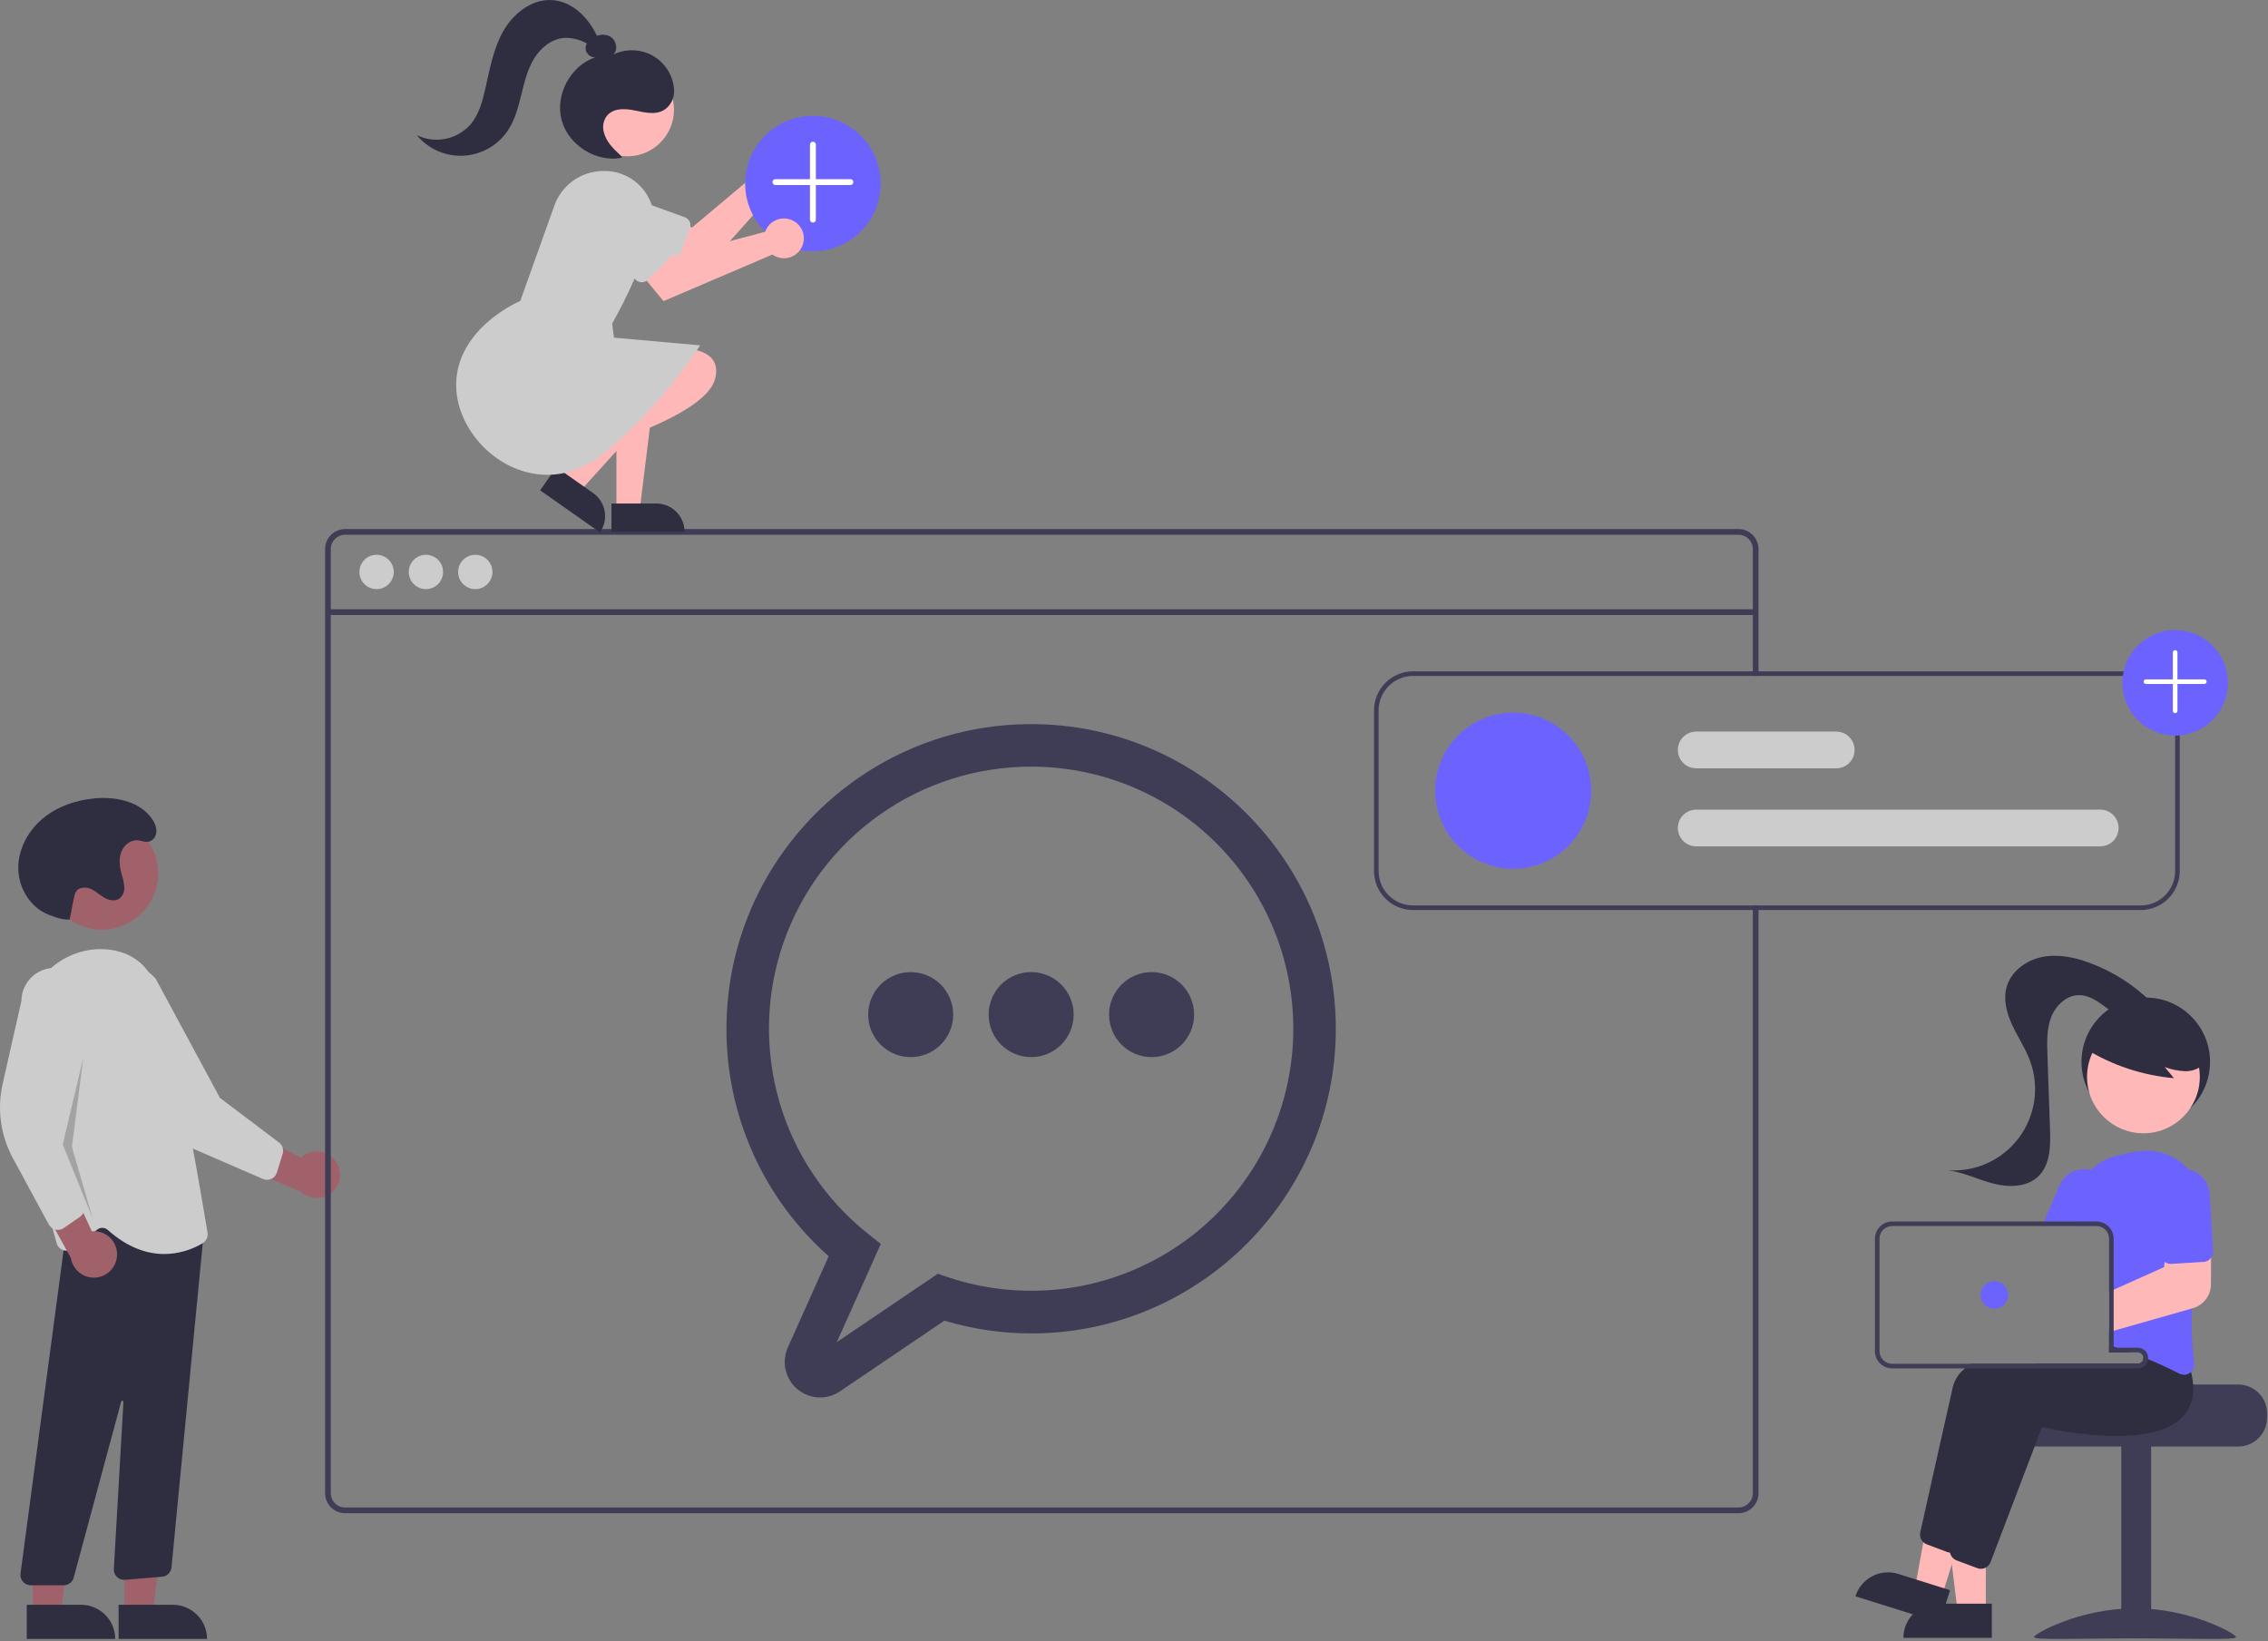 <svg width="988" height="715" viewBox="0 0 988 715" fill="none" xmlns="http://www.w3.org/2000/svg">
<rect x="0" y="0" width="988" height="715" fill="#808080" stroke="none"/>
<g id="Group 1">
<path id="Vector" d="M146.409 506.154C145.598 504.927 144.529 503.893 143.276 503.124C142.023 502.356 140.616 501.871 139.156 501.705C137.695 501.539 136.216 501.695 134.822 502.162C133.428 502.629 132.154 503.396 131.088 504.41L99.334 488.019L101.308 506.484L131.16 519.217C132.98 520.894 135.353 521.845 137.827 521.889C140.302 521.934 142.707 521.069 144.587 519.459C146.466 517.848 147.69 515.605 148.026 513.152C148.362 510.7 147.786 508.21 146.409 506.154H146.409Z" fill="#A0616A"/>
<path id="Vector_2" d="M118.188 513.586C117.614 513.849 116.99 513.989 116.358 513.996C115.726 514.003 115.1 513.876 114.519 513.625L84.357 500.541C74.044 496.069 65.707 488.003 60.895 477.843L45.038 444.372C43.868 442.869 43.006 441.149 42.5 439.312C41.995 437.475 41.857 435.557 42.094 433.666C42.33 431.776 42.937 429.951 43.88 428.295C44.823 426.639 46.083 425.186 47.587 424.017C49.092 422.849 50.813 421.989 52.65 421.486C54.488 420.983 56.407 420.847 58.297 421.086C60.187 421.325 62.011 421.934 63.666 422.879C65.32 423.824 66.772 425.085 67.939 426.592L95.812 478.305L121.549 497.747C122.285 498.306 122.832 499.078 123.116 499.958C123.4 500.838 123.407 501.784 123.135 502.668L120.609 510.827C120.338 511.702 119.806 512.474 119.085 513.039C118.809 513.256 118.508 513.439 118.188 513.586V513.586Z" fill="#CCCCCC"/>
<path id="Vector_3" d="M44.34 405.008C57.905 405.008 68.901 394.012 68.901 380.447C68.901 366.883 57.905 355.886 44.34 355.886C30.776 355.886 19.779 366.883 19.779 380.447C19.779 394.012 30.776 405.008 44.34 405.008Z" fill="#A0616A"/>
<path id="Vector_4" d="M54.289 702.644L66.548 702.643L72.381 655.355L54.286 655.356L54.289 702.644Z" fill="#A0616A"/>
<path id="Vector_5" d="M90.193 714.026L51.662 714.028L51.661 699.141L75.305 699.14C79.253 699.14 83.04 700.708 85.832 703.5C88.624 706.291 90.192 710.078 90.193 714.026L90.193 714.026Z" fill="#2F2E41"/>
<path id="Vector_6" d="M14.289 702.644L26.548 702.643L32.381 655.355L14.286 655.356L14.289 702.644Z" fill="#A0616A"/>
<path id="Vector_7" d="M50.193 714.026L11.662 714.028L11.661 699.141L35.305 699.14C39.253 699.14 43.04 700.708 45.832 703.5C48.624 706.291 50.193 710.078 50.193 714.026L50.193 714.026Z" fill="#2F2E41"/>
<path id="Vector_8" d="M10.008 689.108C9.585 688.626 9.271 688.059 9.086 687.445C8.9 686.831 8.848 686.185 8.933 685.549L30.397 524.564L83.726 533.621L89.417 530.206L74.7 682.95C74.578 683.981 74.103 684.938 73.357 685.661C72.611 686.383 71.638 686.825 70.604 686.914L54.456 688.259C53.814 688.313 53.168 688.228 52.562 688.011C51.955 687.793 51.403 687.448 50.941 686.998C50.48 686.549 50.12 686.005 49.887 685.405C49.654 684.804 49.553 684.16 49.59 683.517L53.77 610.775C53.778 610.652 53.739 610.53 53.661 610.433C53.584 610.336 53.474 610.272 53.352 610.252C53.229 610.232 53.104 610.258 53 610.325C52.896 610.392 52.821 610.495 52.788 610.615L32.105 687.315C31.847 688.27 31.281 689.113 30.496 689.715C29.711 690.316 28.75 690.643 27.761 690.644H13.393C12.752 690.644 12.118 690.507 11.534 690.242C10.951 689.977 10.43 689.591 10.008 689.108V689.108Z" fill="#2F2E41"/>
<path id="Vector_9" d="M46.94 535.833C46.328 535.278 45.541 534.956 44.716 534.922C43.891 534.887 43.08 535.143 42.424 535.644L31.762 543.937C31.182 544.39 30.5 544.693 29.775 544.82C29.05 544.948 28.305 544.895 27.605 544.667C26.906 544.44 26.273 544.044 25.762 543.514C25.251 542.985 24.878 542.338 24.675 541.631C19.445 523.315 7.596 477.213 10.515 444.764C12.17 426.372 28.052 412.393 45.92 413.566C58.136 414.381 66.172 421.427 69.806 434.51C78.729 466.633 88.535 525.554 90.41 537.041C90.558 537.932 90.433 538.847 90.052 539.666C89.67 540.485 89.05 541.169 88.273 541.63C83.229 544.658 77.465 546.28 71.581 546.327C64.462 546.327 55.926 543.848 46.94 535.833Z" fill="#CCCCCC"/>
<path id="Vector_10" d="M50.963 547.259C51.083 545.794 50.879 544.32 50.367 542.942C49.856 541.564 49.048 540.315 48.001 539.283C46.955 538.25 45.694 537.46 44.309 536.968C42.924 536.475 41.448 536.293 39.984 536.432L25.112 503.939L15.271 519.687L30.902 548.128C31.3 550.571 32.58 552.783 34.5 554.346C36.42 555.908 38.846 556.711 41.319 556.604C43.791 556.497 46.139 555.487 47.916 553.764C49.694 552.042 50.778 549.727 50.963 547.259Z" fill="#A0616A"/>
<path id="Vector_11" d="M24.171 535.692C23.556 535.545 22.979 535.27 22.478 534.885C21.976 534.5 21.561 534.014 21.26 533.459L5.601 504.549C0.245 494.666 -1.338 483.174 1.146 472.211L9.325 436.088C9.332 434.183 9.715 432.298 10.451 430.541C11.187 428.784 12.263 427.19 13.616 425.849C14.968 424.508 16.572 423.446 18.336 422.725C20.099 422.005 21.987 421.638 23.892 421.648C25.797 421.657 27.681 422.042 29.437 422.78C31.193 423.518 32.787 424.595 34.127 425.949C35.466 427.303 36.526 428.908 37.245 430.672C37.964 432.436 38.328 434.324 38.317 436.229L28.336 494.122L36.59 525.302C36.824 526.197 36.779 527.142 36.459 528.01C36.139 528.877 35.56 529.626 34.801 530.154L27.778 535.015C27.024 535.536 26.13 535.815 25.214 535.815C24.863 535.815 24.513 535.774 24.171 535.692V535.692Z" fill="#CCCCCC"/>
<path id="Vector_12" opacity="0.2" d="M36.325 460.644L27.325 498.644L40.325 530.644L31.325 499.644L36.325 460.644Z" fill="black"/>
<path id="Vector_13" d="M30.325 400.644C28.14 400.685 25.969 400.292 23.937 399.488C23.043 399.144 22.114 398.861 21.222 398.516C13.34 395.471 8.148 387.077 7.962 378.629C7.776 370.182 12.151 361.983 18.647 356.58C25.143 351.176 33.557 348.402 41.982 347.761C51.057 347.07 61.276 349.371 66.347 356.929C67.697 358.941 68.641 361.381 67.841 363.81C67.602 364.543 67.174 365.201 66.601 365.716C64.336 367.731 62.078 366.216 59.769 366.082C56.596 365.898 53.746 368.467 52.722 371.476C51.697 374.485 52.148 377.798 52.975 380.867C53.605 382.713 54.003 384.632 54.158 386.577C54.225 387.552 54.041 388.528 53.625 389.413C53.209 390.298 52.573 391.061 51.779 391.631C49.796 392.83 47.192 392.136 45.208 390.94C43.224 389.743 41.51 388.079 39.367 387.199C37.224 386.318 34.344 386.513 33.097 388.466C32.7 389.176 32.432 389.951 32.304 390.754C31.186 395.849 31.443 395.549 30.325 400.644L30.325 400.644Z" fill="#2F2E41"/>
<path id="Vector_14" d="M757.334 230.48H150.334C148.022 230.482 145.805 231.401 144.17 233.036C142.535 234.671 141.616 236.888 141.614 239.2V650.52C141.616 652.832 142.535 655.049 144.17 656.684C145.805 658.319 148.022 659.238 150.334 659.24H757.334C758.595 659.24 759.84 658.966 760.985 658.438C762.13 657.91 763.146 657.139 763.964 656.18C764.033 656.105 764.097 656.025 764.154 655.94C764.674 655.304 765.096 654.592 765.404 653.83C765.843 652.782 766.067 651.656 766.063 650.52V394.47H763.574V650.52C763.575 651.736 763.216 652.926 762.544 653.94C761.946 654.832 761.135 655.561 760.184 656.06C759.303 656.515 758.325 656.752 757.334 656.75H150.334C148.682 656.748 147.099 656.091 145.931 654.923C144.763 653.755 144.106 652.172 144.104 650.52V239.2C144.106 237.548 144.763 235.965 145.931 234.797C147.099 233.629 148.682 232.972 150.334 232.97H757.334C758.987 232.97 760.573 233.626 761.743 234.794C762.913 235.962 763.571 237.547 763.574 239.2V294.47H766.064V239.2C766.061 236.886 765.14 234.668 763.503 233.033C761.867 231.398 759.648 230.48 757.334 230.48V230.48Z" fill="#3F3D56"/>
<path id="Vector_15" d="M764.812 265.433H142.855V267.926H764.812V265.433Z" fill="#3F3D56"/>
<path id="Vector_16" d="M164.044 256.658C168.174 256.658 171.522 253.31 171.522 249.18C171.522 245.05 168.174 241.701 164.044 241.701C159.914 241.701 156.565 245.05 156.565 249.18C156.565 253.31 159.914 256.658 164.044 256.658Z" fill="#CCCCCC"/>
<path id="Vector_17" d="M185.544 256.658C189.675 256.658 193.023 253.31 193.023 249.18C193.023 245.05 189.675 241.701 185.544 241.701C181.414 241.701 178.066 245.05 178.066 249.18C178.066 253.31 181.414 256.658 185.544 256.658Z" fill="#CCCCCC"/>
<path id="Vector_18" d="M207.045 256.658C211.175 256.658 214.523 253.31 214.523 249.18C214.523 245.05 211.175 241.701 207.045 241.701C202.915 241.701 199.566 245.05 199.566 249.18C199.566 253.31 202.915 256.658 207.045 256.658Z" fill="#CCCCCC"/>
<path id="Vector_19" d="M914.912 368.722H738.912C736.79 368.722 734.755 367.879 733.255 366.379C731.755 364.878 730.912 362.844 730.912 360.722C730.912 358.6 731.755 356.565 733.255 355.065C734.755 353.565 736.79 352.722 738.912 352.722H914.912C917.034 352.722 919.068 353.565 920.569 355.065C922.069 356.565 922.912 358.6 922.912 360.722C922.912 362.844 922.069 364.878 920.569 366.379C919.068 367.879 917.034 368.722 914.912 368.722Z" fill="#CCCCCC"/>
<path id="Vector_20" d="M799.912 334.722H738.912C736.79 334.722 734.755 333.879 733.255 332.379C731.755 330.878 730.912 328.844 730.912 326.722C730.912 324.6 731.755 322.565 733.255 321.065C734.755 319.565 736.79 318.722 738.912 318.722H799.912C802.034 318.722 804.069 319.565 805.569 321.065C807.069 322.565 807.912 324.6 807.912 326.722C807.912 328.844 807.069 330.878 805.569 332.379C804.069 333.879 802.034 334.722 799.912 334.722Z" fill="#CCCCCC"/>
<path id="Vector_21" d="M932.554 292.47H615.554C611.047 292.476 606.727 294.269 603.54 297.456C600.353 300.643 598.56 304.963 598.554 309.47V379.47C598.56 383.977 600.353 388.297 603.54 391.484C606.727 394.671 611.047 396.464 615.554 396.47H932.554C937.06 396.464 941.381 394.671 944.567 391.484C947.754 388.297 949.547 383.977 949.554 379.47V309.47C949.547 304.963 947.754 300.643 944.567 297.456C941.381 294.269 937.06 292.476 932.554 292.47V292.47ZM947.554 379.47C947.549 383.447 945.967 387.259 943.155 390.071C940.343 392.883 936.53 394.465 932.554 394.47H615.554C611.577 394.465 607.764 392.883 604.952 390.071C602.14 387.259 600.559 383.447 600.554 379.47V309.47C600.559 305.493 602.14 301.681 604.952 298.869C607.764 296.057 611.577 294.475 615.554 294.47H932.554C936.53 294.475 940.343 296.057 943.155 298.869C945.967 301.681 947.549 305.493 947.554 309.47V379.47Z" fill="#3F3D56"/>
<path id="Vector_22" d="M947.554 320.47C960.256 320.47 970.554 310.173 970.554 297.47C970.554 284.767 960.256 274.47 947.554 274.47C934.851 274.47 924.554 284.767 924.554 297.47C924.554 310.173 934.851 320.47 947.554 320.47Z" fill="#6C63FF"/>
<path id="Vector_23" d="M946.847 310.405C946.754 310.312 946.68 310.202 946.63 310.081C946.579 309.959 946.554 309.829 946.554 309.698V284.242C946.554 283.977 946.659 283.723 946.847 283.535C947.034 283.348 947.288 283.242 947.554 283.242C947.819 283.242 948.073 283.348 948.261 283.535C948.448 283.723 948.554 283.977 948.554 284.242V309.698C948.554 309.896 948.495 310.089 948.385 310.253C948.275 310.418 948.119 310.546 947.936 310.622C947.754 310.697 947.553 310.717 947.359 310.679C947.165 310.64 946.986 310.545 946.847 310.405V310.405Z" fill="white"/>
<path id="Vector_24" d="M934.119 297.677C933.979 297.537 933.884 297.359 933.845 297.165C933.806 296.971 933.826 296.77 933.902 296.587C933.978 296.405 934.106 296.249 934.27 296.139C934.435 296.029 934.628 295.97 934.826 295.97H960.282C960.547 295.97 960.801 296.075 960.989 296.263C961.176 296.45 961.282 296.705 961.282 296.97C961.282 297.235 961.176 297.489 960.989 297.677C960.801 297.865 960.547 297.97 960.282 297.97H934.826C934.694 297.97 934.564 297.944 934.443 297.894C934.322 297.844 934.211 297.77 934.119 297.677V297.677Z" fill="white"/>
<path id="Vector_25" d="M975.087 603.176H927.077C927.077 604.556 877.597 605.676 877.597 605.676C876.821 606.261 876.113 606.932 875.487 607.676C873.608 609.918 872.581 612.751 872.587 615.676V617.676C872.588 620.991 873.906 624.17 876.25 626.514C878.594 628.858 881.772 630.175 885.087 630.176H975.087C978.401 630.174 981.579 628.856 983.923 626.512C986.266 624.169 987.584 620.991 987.587 617.676V615.676C987.583 612.363 986.264 609.186 983.921 606.843C981.578 604.5 978.401 603.181 975.087 603.176Z" fill="#3F3D56"/>
<path id="Vector_26" d="M937.082 629.68H924.082V713.68H937.082V629.68Z" fill="#3F3D56"/>
<path id="Vector_27" d="M974.082 713.223C974.082 714.628 954.383 713.766 930.082 713.766C905.782 713.766 886.082 714.628 886.082 713.223C886.082 711.819 905.782 700.68 930.082 700.68C954.383 700.68 974.082 711.819 974.082 713.223Z" fill="#3F3D56"/>
<path id="Vector_28" d="M934.753 490.608C950.217 490.608 962.753 478.072 962.753 462.608C962.753 447.145 950.217 434.608 934.753 434.608C919.289 434.608 906.753 447.145 906.753 462.608C906.753 478.072 919.289 490.608 934.753 490.608Z" fill="#2F2E41"/>
<path id="Vector_29" d="M865.073 702.175L852.813 702.174L846.98 654.886L865.075 654.887L865.073 702.175Z" fill="#FFB8B8"/>
<path id="Vector_30" d="M844.056 698.671H867.699V713.558H829.169C829.169 709.61 830.737 705.823 833.529 703.032C836.321 700.24 840.107 698.671 844.056 698.671V698.671Z" fill="#2F2E41"/>
<path id="Vector_31" d="M845.935 695.332L834.238 691.661L842.83 644.796L860.094 650.214L845.935 695.332Z" fill="#FFB8B8"/>
<path id="Vector_32" d="M826.931 685.697L849.49 692.777L845.033 706.981L808.27 695.444C809.452 691.677 812.082 688.534 815.582 686.706C819.082 684.878 823.164 684.515 826.931 685.697V685.697Z" fill="#2F2E41"/>
<path id="Vector_33" d="M942.253 594.979C941.97 592.596 941.461 590.246 940.733 587.959L938.443 585.079L932.483 577.599L932.224 577.609C931.783 577.629 929.953 577.729 927.124 577.949H927.093C925.343 578.089 923.203 578.269 920.774 578.499C920.133 578.569 919.463 578.629 918.774 578.699V589.139H931.274C931.881 589.14 932.467 589.362 932.924 589.763C933.38 590.164 933.675 590.717 933.753 591.319C933.763 591.429 933.774 591.529 933.774 591.639C933.773 592.302 933.51 592.938 933.041 593.407C932.572 593.876 931.936 594.139 931.274 594.139H858.673C857.748 594.753 856.86 595.421 856.013 596.139C853.456 598.119 851.613 600.878 850.763 603.999C846.523 622.639 838.793 657.399 836.513 667.609C836.348 668.379 836.385 669.178 836.622 669.928C836.859 670.678 837.287 671.354 837.863 671.889C838.289 672.286 838.788 672.595 839.334 672.799L848.354 676.179C848.724 676.316 849.11 676.407 849.503 676.449C849.553 676.449 849.593 676.459 849.644 676.459C849.737 676.468 849.83 676.471 849.923 676.469C850.835 676.466 851.725 676.187 852.476 675.669C853.227 675.152 853.805 674.42 854.133 673.569L861.253 654.889L872.224 626.089L876.564 614.699C881.593 615.879 923.794 625.219 937.923 610.169C939.317 608.686 940.417 606.952 941.164 605.059C942.353 601.841 942.727 598.378 942.253 594.979Z" fill="#2F2E41"/>
<path id="Vector_34" d="M954.493 597.699C954.273 596.809 954.023 595.889 953.733 594.959L945.483 584.599L945.224 584.609C944.703 584.639 942.233 584.769 938.443 585.079C934.144 585.439 928.133 586.019 921.383 586.929C921.184 586.949 920.974 586.979 920.774 587.009C920.113 587.099 919.443 587.189 918.774 587.289V589.139H931.274C931.881 589.14 932.467 589.362 932.924 589.763C933.38 590.164 933.675 590.717 933.753 591.319C933.763 591.429 933.774 591.529 933.774 591.639C933.773 592.302 933.51 592.938 933.041 593.407C932.572 593.875 931.936 594.139 931.274 594.139H887.093C885.164 594.769 883.303 595.429 881.523 596.139C872.184 599.839 865.193 604.689 863.763 610.999C863.283 613.119 862.753 615.449 862.193 617.929C860.113 627.149 857.584 638.439 855.293 648.699V648.709C854.823 650.829 854.354 652.889 853.903 654.889C851.993 663.489 850.374 670.779 849.513 674.609C849.493 674.719 849.474 674.819 849.453 674.929V674.949C849.354 675.724 849.45 676.511 849.733 677.239L849.743 677.249V677.259C850.018 677.956 850.466 678.572 851.044 679.049C851.43 679.368 851.866 679.621 852.334 679.799L861.354 683.179C861.856 683.367 862.387 683.465 862.923 683.469C863.675 683.471 864.415 683.282 865.073 682.919C866.019 682.407 866.749 681.573 867.133 680.569L886.553 629.609L889.563 621.699C894.593 622.879 936.793 632.209 950.923 617.169C953.715 614.148 955.308 610.211 955.403 606.099C955.502 603.27 955.195 600.441 954.493 597.699V597.699Z" fill="#2F2E41"/>
<path id="Vector_35" d="M953.383 509.479C953.224 509.289 953.053 509.099 952.874 508.919C950.21 506.119 946.921 503.99 943.276 502.705C939.631 501.421 935.734 501.018 931.903 501.529C928.562 501.968 925.252 502.619 921.993 503.479C917.785 504.561 913.931 506.722 910.813 509.749C908.385 512.104 906.472 514.938 905.196 518.071C903.921 521.204 903.31 524.568 903.403 527.949C903.443 529.319 903.453 530.719 903.434 532.139C903.434 532.799 903.423 533.469 903.414 534.139H913.273C913.701 534.138 914.128 534.188 914.543 534.289C915.747 534.577 916.818 535.261 917.585 536.231C918.353 537.202 918.771 538.402 918.773 539.639V586.159C919.443 586.349 920.113 586.539 920.773 586.739C920.983 586.809 921.184 586.869 921.383 586.929C921.613 586.999 921.843 587.069 922.064 587.139C924.093 587.769 926.077 588.436 928.013 589.139H931.273C931.881 589.14 932.467 589.361 932.924 589.763C933.38 590.164 933.675 590.717 933.753 591.319C934.434 591.589 935.093 591.859 935.743 592.129C938.053 593.089 940.243 594.049 942.253 594.979C944.963 596.219 947.374 597.399 949.394 598.429C950.029 598.753 950.731 598.924 951.443 598.929C952.379 598.926 953.29 598.625 954.043 598.069C954.2 597.954 954.35 597.83 954.493 597.699C955.028 597.197 955.433 596.573 955.672 595.879C955.91 595.185 955.976 594.444 955.863 593.719C954.831 585.864 954.53 577.93 954.963 570.019C955.243 563.369 955.843 556.549 956.624 549.959C957.043 546.389 957.513 542.889 958.003 539.519C958.474 536.299 958.974 533.209 959.463 530.289C960.106 526.586 959.893 522.786 958.839 519.178C957.785 515.571 955.918 512.253 953.383 509.479V509.479Z" fill="#6C63FF"/>
<path id="Vector_36" d="M912.393 510.299C911.88 510.079 911.352 509.895 910.813 509.749C908.149 509.032 905.314 509.296 902.829 510.495C900.343 511.694 898.371 513.747 897.273 516.279L890.403 532.139L889.543 534.139H913.273C913.701 534.138 914.128 534.188 914.543 534.289L915.343 532.439L918.383 525.419C919.591 522.62 919.638 519.455 918.515 516.621C917.392 513.786 915.191 511.512 912.393 510.299V510.299Z" fill="#6C63FF"/>
<path id="Vector_37" d="M933.729 493.721C947.294 493.721 958.29 482.724 958.29 469.16C958.29 455.595 947.294 444.599 933.729 444.599C920.165 444.599 909.168 455.595 909.168 469.16C909.168 482.724 920.165 493.721 933.729 493.721Z" fill="#FFB8B8"/>
<path id="Vector_38" d="M908.726 457.093C920.36 464.194 933.476 468.516 947.052 469.721L943.013 464.88C945.954 465.968 949.049 466.583 952.183 466.701C955.313 466.653 958.593 465.447 960.37 462.87C961.162 461.588 961.633 460.134 961.742 458.632C961.851 457.129 961.594 455.622 960.995 454.24C959.764 451.483 957.848 449.087 955.429 447.28C951.141 443.888 946.081 441.61 940.699 440.648C935.317 439.686 929.781 440.071 924.584 441.767C921.019 442.833 917.827 444.881 915.372 447.677C913.043 450.549 908.561 453.108 909.753 456.608L908.726 457.093Z" fill="#2F2E41"/>
<path id="Vector_39" d="M937.859 437.272C930.113 429.416 920.738 423.354 910.396 419.513C903.757 417.053 896.532 415.534 889.591 416.93C882.651 418.327 876.087 423.128 874.151 429.938C872.567 435.506 874.202 441.502 876.659 446.744C879.116 451.985 882.397 456.846 884.384 462.283C886.411 467.831 887.021 473.798 886.158 479.641C885.294 485.485 882.985 491.02 879.44 495.745C875.895 500.469 871.226 504.234 865.857 506.696C860.488 509.159 854.589 510.241 848.695 509.846C855.514 510.76 861.8 513.965 868.466 515.671C875.131 517.376 882.999 517.261 887.952 512.485C893.193 507.433 893.298 499.218 893.044 491.943C892.668 481.128 892.291 470.313 891.914 459.498C891.722 453.982 891.558 448.29 893.547 443.142C895.536 437.994 900.264 433.487 905.782 433.534C909.965 433.569 913.667 436.103 917.021 438.602C920.375 441.1 923.925 443.766 928.091 444.138C932.258 444.51 937.014 441.426 936.703 437.255L937.859 437.272Z" fill="#2F2E41"/>
<path id="Vector_40" d="M958.003 539.519L943.983 539.899L942.963 549.749L942.733 552.029L920.773 561.889L918.773 562.789V580.319L920.773 579.749L927.093 577.949H927.123L954.963 570.019L955.283 569.929C957.533 569.28 959.513 567.922 960.929 566.057C962.345 564.192 963.122 561.921 963.143 559.579L963.213 547.949L963.273 539.379L958.003 539.519Z" fill="#FFB8B8"/>
<path id="Vector_41" d="M962.564 520.039C962.377 516.995 960.988 514.149 958.703 512.128C956.417 510.107 953.423 509.077 950.379 509.264C947.334 509.451 944.488 510.84 942.468 513.125C940.447 515.41 939.417 518.405 939.604 521.449L941.133 546.409C941.175 547.066 941.36 547.706 941.676 548.283C941.993 548.86 942.432 549.361 942.963 549.749C943.809 550.379 944.851 550.688 945.903 550.619L956.624 549.959L959.874 549.759C960.466 549.73 961.045 549.581 961.578 549.322C962.111 549.062 962.586 548.697 962.974 548.249C963.06 548.154 963.14 548.054 963.213 547.949C963.849 547.098 964.161 546.049 964.093 544.989L962.564 520.039Z" fill="#6C63FF"/>
<path id="Vector_42" d="M922.064 587.139H920.773V587.009C920.113 587.099 919.443 587.189 918.773 587.289V589.139H928.013C926.073 588.439 924.09 587.773 922.064 587.139ZM922.064 587.139H920.773V587.009C920.113 587.099 919.443 587.189 918.773 587.289V589.139H928.013C926.073 588.439 924.09 587.773 922.064 587.139ZM931.273 587.139H920.773V539.639C920.77 538.013 920.239 536.432 919.259 535.134C918.28 533.835 916.906 532.89 915.343 532.439C914.672 532.237 913.975 532.136 913.273 532.139H824.273C822.285 532.142 820.379 532.933 818.973 534.339C817.567 535.745 816.776 537.651 816.773 539.639V588.639C816.774 590.628 817.565 592.535 818.971 593.942C820.377 595.348 822.285 596.139 824.273 596.139H931.273C932.381 596.137 933.449 595.727 934.274 594.988C935.099 594.248 935.622 593.23 935.743 592.129C935.764 591.967 935.774 591.803 935.773 591.639C935.772 590.446 935.297 589.303 934.453 588.459C933.61 587.616 932.466 587.141 931.273 587.139V587.139ZM933.773 591.639C933.773 592.302 933.51 592.938 933.041 593.407C932.572 593.875 931.936 594.139 931.273 594.139H824.273C822.815 594.138 821.417 593.559 820.385 592.527C819.354 591.496 818.774 590.098 818.773 588.639V539.639C818.774 538.181 819.354 536.782 820.385 535.751C821.417 534.72 822.815 534.14 824.273 534.139H913.273C913.701 534.138 914.128 534.188 914.544 534.289C915.747 534.577 916.818 535.261 917.586 536.231C918.353 537.202 918.771 538.402 918.773 539.639V589.139H931.273C931.881 589.14 932.467 589.362 932.924 589.763C933.38 590.164 933.675 590.717 933.753 591.319C933.763 591.429 933.773 591.529 933.773 591.639V591.639ZM922.064 587.139H920.773V587.009C920.113 587.099 919.443 587.189 918.773 587.289V589.139H928.013C926.073 588.439 924.09 587.773 922.064 587.139Z" fill="#3F3D56"/>
<path id="Vector_43" d="M332.854 71.368C332.831 71.825 332.845 72.283 332.895 72.737L301.493 99.091L292.129 95.701L285.164 109.165L305.638 118.91L339.968 80.386C341.701 80.701 343.489 80.48 345.094 79.754C346.699 79.027 348.045 77.829 348.953 76.319C349.86 74.809 350.287 73.058 350.175 71.3C350.064 69.542 349.419 67.859 348.328 66.476C347.237 65.093 345.751 64.075 344.067 63.557C342.383 63.039 340.581 63.046 338.901 63.577C337.221 64.108 335.743 65.138 334.663 66.529C333.582 67.921 332.951 69.609 332.854 71.368L332.854 71.368Z" fill="#FFB8B8"/>
<path id="Vector_44" d="M290.738 115.623L260.414 104.677C257.631 103.673 255.36 101.603 254.102 98.924C252.844 96.245 252.702 93.176 253.707 90.392C254.711 87.608 256.781 85.337 259.46 84.079C262.139 82.821 265.208 82.679 267.992 83.684L298.316 94.629C298.775 94.795 299.197 95.05 299.558 95.379C299.92 95.708 300.212 96.105 300.42 96.547C300.627 96.989 300.746 97.468 300.768 97.956C300.791 98.444 300.717 98.931 300.551 99.391L295.5 113.387C295.164 114.314 294.474 115.07 293.581 115.489C292.689 115.908 291.666 115.956 290.738 115.623V115.623Z" fill="#CCCCCC"/>
<path id="Vector_45" d="M268.53 222.252L278.664 222.251L283.485 183.161L268.528 183.162L268.53 222.252Z" fill="#FFB8B8"/>
<path id="Vector_46" d="M298.209 231.661L266.358 231.662L266.358 219.356L285.903 219.355C289.166 219.355 292.296 220.652 294.604 222.959C296.912 225.267 298.209 228.397 298.209 231.661V231.661L298.209 231.661Z" fill="#2F2E41"/>
<path id="Vector_47" d="M243.484 209.16L251.774 214.989L278.202 185.786L265.967 177.184L243.484 209.16Z" fill="#FFB8B8"/>
<path id="Vector_48" d="M261.35 231.929L235.295 213.609L242.373 203.543L258.361 214.784C261.031 216.661 262.846 219.522 263.406 222.737C263.967 225.953 263.227 229.259 261.35 231.929V231.929L261.35 231.929Z" fill="#2F2E41"/>
<path id="Vector_49" d="M290.705 151.836C290.705 151.836 315.996 148.852 311.457 165.264C306.917 181.675 256.336 195.849 256.336 195.849L290.705 151.836Z" fill="#FFB8B8"/>
<path id="Vector_50" d="M273.298 68.097C284.511 68.097 293.601 59.007 293.601 47.794C293.601 36.581 284.511 27.491 273.298 27.491C262.085 27.491 252.995 36.581 252.995 47.794C252.995 59.007 262.085 68.097 273.298 68.097Z" fill="#FFB8B8"/>
<path id="Vector_51" d="M208.55 192.488C196.998 179.036 192.955 158.39 211.379 141.219C215.929 137.083 221.081 133.661 226.658 131.072L241.507 89.547C243.049 85.21 245.877 81.448 249.613 78.76C253.35 76.073 257.817 74.588 262.418 74.505C266.886 74.312 271.304 75.507 275.065 77.926C278.827 80.345 281.747 83.869 283.425 88.014C285.238 92.232 285.446 96.967 284.008 101.326C279.588 115.091 273.783 128.373 266.683 140.967L267.451 147.109L304.982 150.445L304.632 151.014C304.45 151.311 286.081 179.298 262.582 197.874C254.548 204.226 246.239 206.858 238.397 206.857C226.507 206.857 215.691 200.803 208.55 192.488Z" fill="#CCCCCC"/>
<path id="Vector_52" d="M205.008 54.163C208.6 49.883 210.141 44.285 211.38 38.836C213.341 30.215 214.859 21.301 219.216 13.608C223.572 5.915 231.578 -0.459 240.406 0.026C249.183 0.508 256.28 7.57 260.046 15.605C260.958 15.251 261.935 15.092 262.912 15.139C263.89 15.186 264.846 15.438 265.72 15.879C268.435 17.365 269.45 21.591 267.19 23.706C269.567 22.574 272.155 21.956 274.787 21.89C277.418 21.824 280.034 22.313 282.464 23.325C285.589 24.656 288.287 26.822 290.26 29.587C292.233 32.351 293.405 35.606 293.648 38.993C293.743 40.368 293.554 41.748 293.093 43.047C292.633 44.346 291.911 45.537 290.971 46.545C287.076 50.556 281.566 49.172 276.668 48.151C272.04 47.186 266.405 46.925 263.798 51.334C262.771 53.171 262.483 55.331 262.994 57.373C263.993 61.774 267.251 64.84 270.412 67.773L270.929 68.734C259.768 70.91 247.579 63.288 244.651 52.299C241.723 41.311 248.503 28.634 259.268 24.969C258.551 24.991 257.842 24.822 257.213 24.478C256.584 24.134 256.058 23.629 255.689 23.014C255.321 22.399 255.123 21.697 255.117 20.98C255.111 20.264 255.296 19.558 255.654 18.937C252.674 17.268 249.302 16.427 245.887 16.5C240.327 16.865 235.514 20.823 232.621 25.585C229.727 30.348 228.417 35.875 227.089 41.287C225.762 46.699 224.325 52.214 221.231 56.849C219.088 60.059 216.224 62.723 212.869 64.63C209.513 66.536 205.758 67.632 201.904 67.83C198.049 68.028 194.202 67.322 190.668 65.769C187.135 64.215 184.014 61.858 181.554 58.884C185.442 60.769 189.84 61.328 194.076 60.476C198.312 59.623 202.152 57.406 205.008 54.163Z" fill="#2F2E41"/>
<g id="icon5">
<path id="Vector_53" d="M357.256 608.824C354.682 608.812 352.151 608.159 349.893 606.922C347.635 605.686 345.721 603.905 344.324 601.743C342.928 599.58 342.093 597.103 341.894 594.537C341.696 591.97 342.142 589.394 343.19 587.043L361.006 547.293C346.975 534.882 335.746 519.626 328.066 502.54C320.386 485.454 316.432 466.929 316.465 448.197C316.465 375.012 376.005 315.47 449.192 315.47C522.378 315.47 581.918 375.012 581.918 448.197C581.918 521.382 522.378 580.924 449.192 580.924C436.389 580.911 423.656 579.035 411.393 575.356L365.924 606.139C363.369 607.882 360.349 608.818 357.256 608.824V608.824ZM449.192 333.99C425.506 333.976 402.402 341.332 383.083 355.036C363.765 368.741 349.188 388.117 341.374 410.477C333.561 432.837 332.897 457.074 339.474 479.828C346.052 502.583 359.546 522.727 378.085 537.469L383.698 541.945L364.528 584.719L408.519 554.937L412.863 556.396C428.555 561.668 445.205 563.464 461.66 561.661C478.115 559.858 493.981 554.498 508.158 545.954C522.336 537.409 534.486 525.884 543.767 512.177C553.047 498.469 559.236 482.908 561.905 466.571C564.574 450.234 563.658 433.512 559.221 417.565C554.785 401.617 546.933 386.824 536.211 374.212C525.489 361.601 512.153 351.471 497.127 344.526C482.102 337.58 465.745 333.985 449.192 333.99Z" fill="#3F3D56"/>
<path id="Vector_54" d="M449.192 460.544C459.42 460.544 467.712 452.252 467.712 442.023C467.712 431.795 459.42 423.503 449.192 423.503C438.963 423.503 430.672 431.795 430.672 442.023C430.672 452.252 438.963 460.544 449.192 460.544Z" fill="#3F3D56"/>
<path id="Vector_55" d="M396.718 460.544C406.946 460.544 415.238 452.252 415.238 442.023C415.238 431.795 406.946 423.503 396.718 423.503C386.49 423.503 378.198 431.795 378.198 442.023C378.198 452.252 386.49 460.544 396.718 460.544Z" fill="#3F3D56"/>
<path id="Vector_56" d="M501.665 460.544C511.893 460.544 520.185 452.252 520.185 442.023C520.185 431.795 511.893 423.503 501.665 423.503C491.437 423.503 483.145 431.795 483.145 442.023C483.145 452.252 491.437 460.544 501.665 460.544Z" fill="#3F3D56"/>
<path id="Vector_57" d="M659.195 378.47C677.973 378.47 693.195 363.248 693.195 344.47C693.195 325.692 677.973 310.47 659.195 310.47C640.418 310.47 625.195 325.692 625.195 344.47C625.195 363.248 640.418 378.47 659.195 378.47Z" fill="#6C63FF"/>
<path id="Vector_58" d="M868.77 570.141C872.084 570.141 874.77 567.454 874.77 564.141C874.77 560.827 872.084 558.141 868.77 558.141C865.457 558.141 862.77 560.827 862.77 564.141C862.77 567.454 865.457 570.141 868.77 570.141Z" fill="#6C63FF"/>
<path id="Vector_59" d="M354.129 109.494C370.427 109.494 383.64 96.281 383.64 79.982C383.64 63.683 370.427 50.47 354.129 50.47C337.83 50.47 324.617 63.683 324.617 79.982C324.617 96.281 337.83 109.494 354.129 109.494Z" fill="#6C63FF"/>
<path id="Vector_60" d="M353.221 96.579C353.102 96.46 353.007 96.319 352.943 96.163C352.878 96.007 352.845 95.84 352.846 95.672V63.009C352.846 62.669 352.981 62.342 353.221 62.102C353.462 61.861 353.788 61.726 354.129 61.726C354.469 61.726 354.795 61.861 355.036 62.102C355.276 62.342 355.412 62.669 355.412 63.009V95.672C355.412 95.925 355.336 96.174 355.195 96.385C355.054 96.596 354.854 96.76 354.62 96.857C354.385 96.954 354.127 96.98 353.878 96.93C353.629 96.881 353.401 96.758 353.221 96.579H353.221Z" fill="white"/>
<path id="Vector_61" d="M336.89 80.248C336.71 80.068 336.588 79.84 336.539 79.591C336.489 79.342 336.515 79.084 336.612 78.849C336.709 78.615 336.873 78.415 337.084 78.273C337.295 78.132 337.543 78.057 337.797 78.057H370.46C370.8 78.057 371.127 78.192 371.367 78.433C371.608 78.674 371.743 79 371.743 79.34C371.743 79.68 371.608 80.007 371.367 80.248C371.127 80.488 370.8 80.623 370.46 80.623H337.797C337.629 80.624 337.462 80.591 337.306 80.526C337.15 80.462 337.009 80.367 336.89 80.248Z" fill="white"/>
</g>
<path id="Vector_62" d="M333.871 99.721C333.657 100.125 333.474 100.546 333.326 100.978L293.7 111.486L286.665 104.437L274.639 113.664L289.029 131.188L336.477 110.908C337.913 111.93 339.625 112.49 341.387 112.514C343.148 112.539 344.876 112.027 346.339 111.046C347.803 110.064 348.932 108.661 349.579 107.022C350.225 105.383 350.357 103.586 349.957 101.87C349.558 100.155 348.645 98.601 347.341 97.417C346.037 96.232 344.403 95.473 342.657 95.239C340.91 95.006 339.134 95.31 337.565 96.111C335.996 96.911 334.707 98.171 333.871 99.721L333.871 99.721Z" fill="#FFB8B8"/>
<path id="Vector_63" d="M276.939 121.879L254.143 99.083C253.104 98.047 252.279 96.817 251.716 95.462C251.153 94.107 250.862 92.655 250.861 91.188C250.86 89.721 251.148 88.268 251.709 86.912C252.269 85.557 253.092 84.325 254.13 83.287C255.167 82.25 256.399 81.427 257.754 80.867C259.11 80.306 260.563 80.018 262.03 80.019C263.497 80.02 264.95 80.311 266.304 80.874C267.659 81.437 268.889 82.262 269.925 83.301L292.721 106.097C293.066 106.442 293.34 106.852 293.527 107.304C293.714 107.755 293.811 108.239 293.811 108.727C293.811 109.216 293.714 109.699 293.527 110.151C293.34 110.602 293.066 111.012 292.721 111.357L282.2 121.879C281.502 122.575 280.556 122.966 279.569 122.966C278.583 122.966 277.637 122.575 276.939 121.879V121.879Z" fill="#CCCCCC"/>
</g>
</svg>
